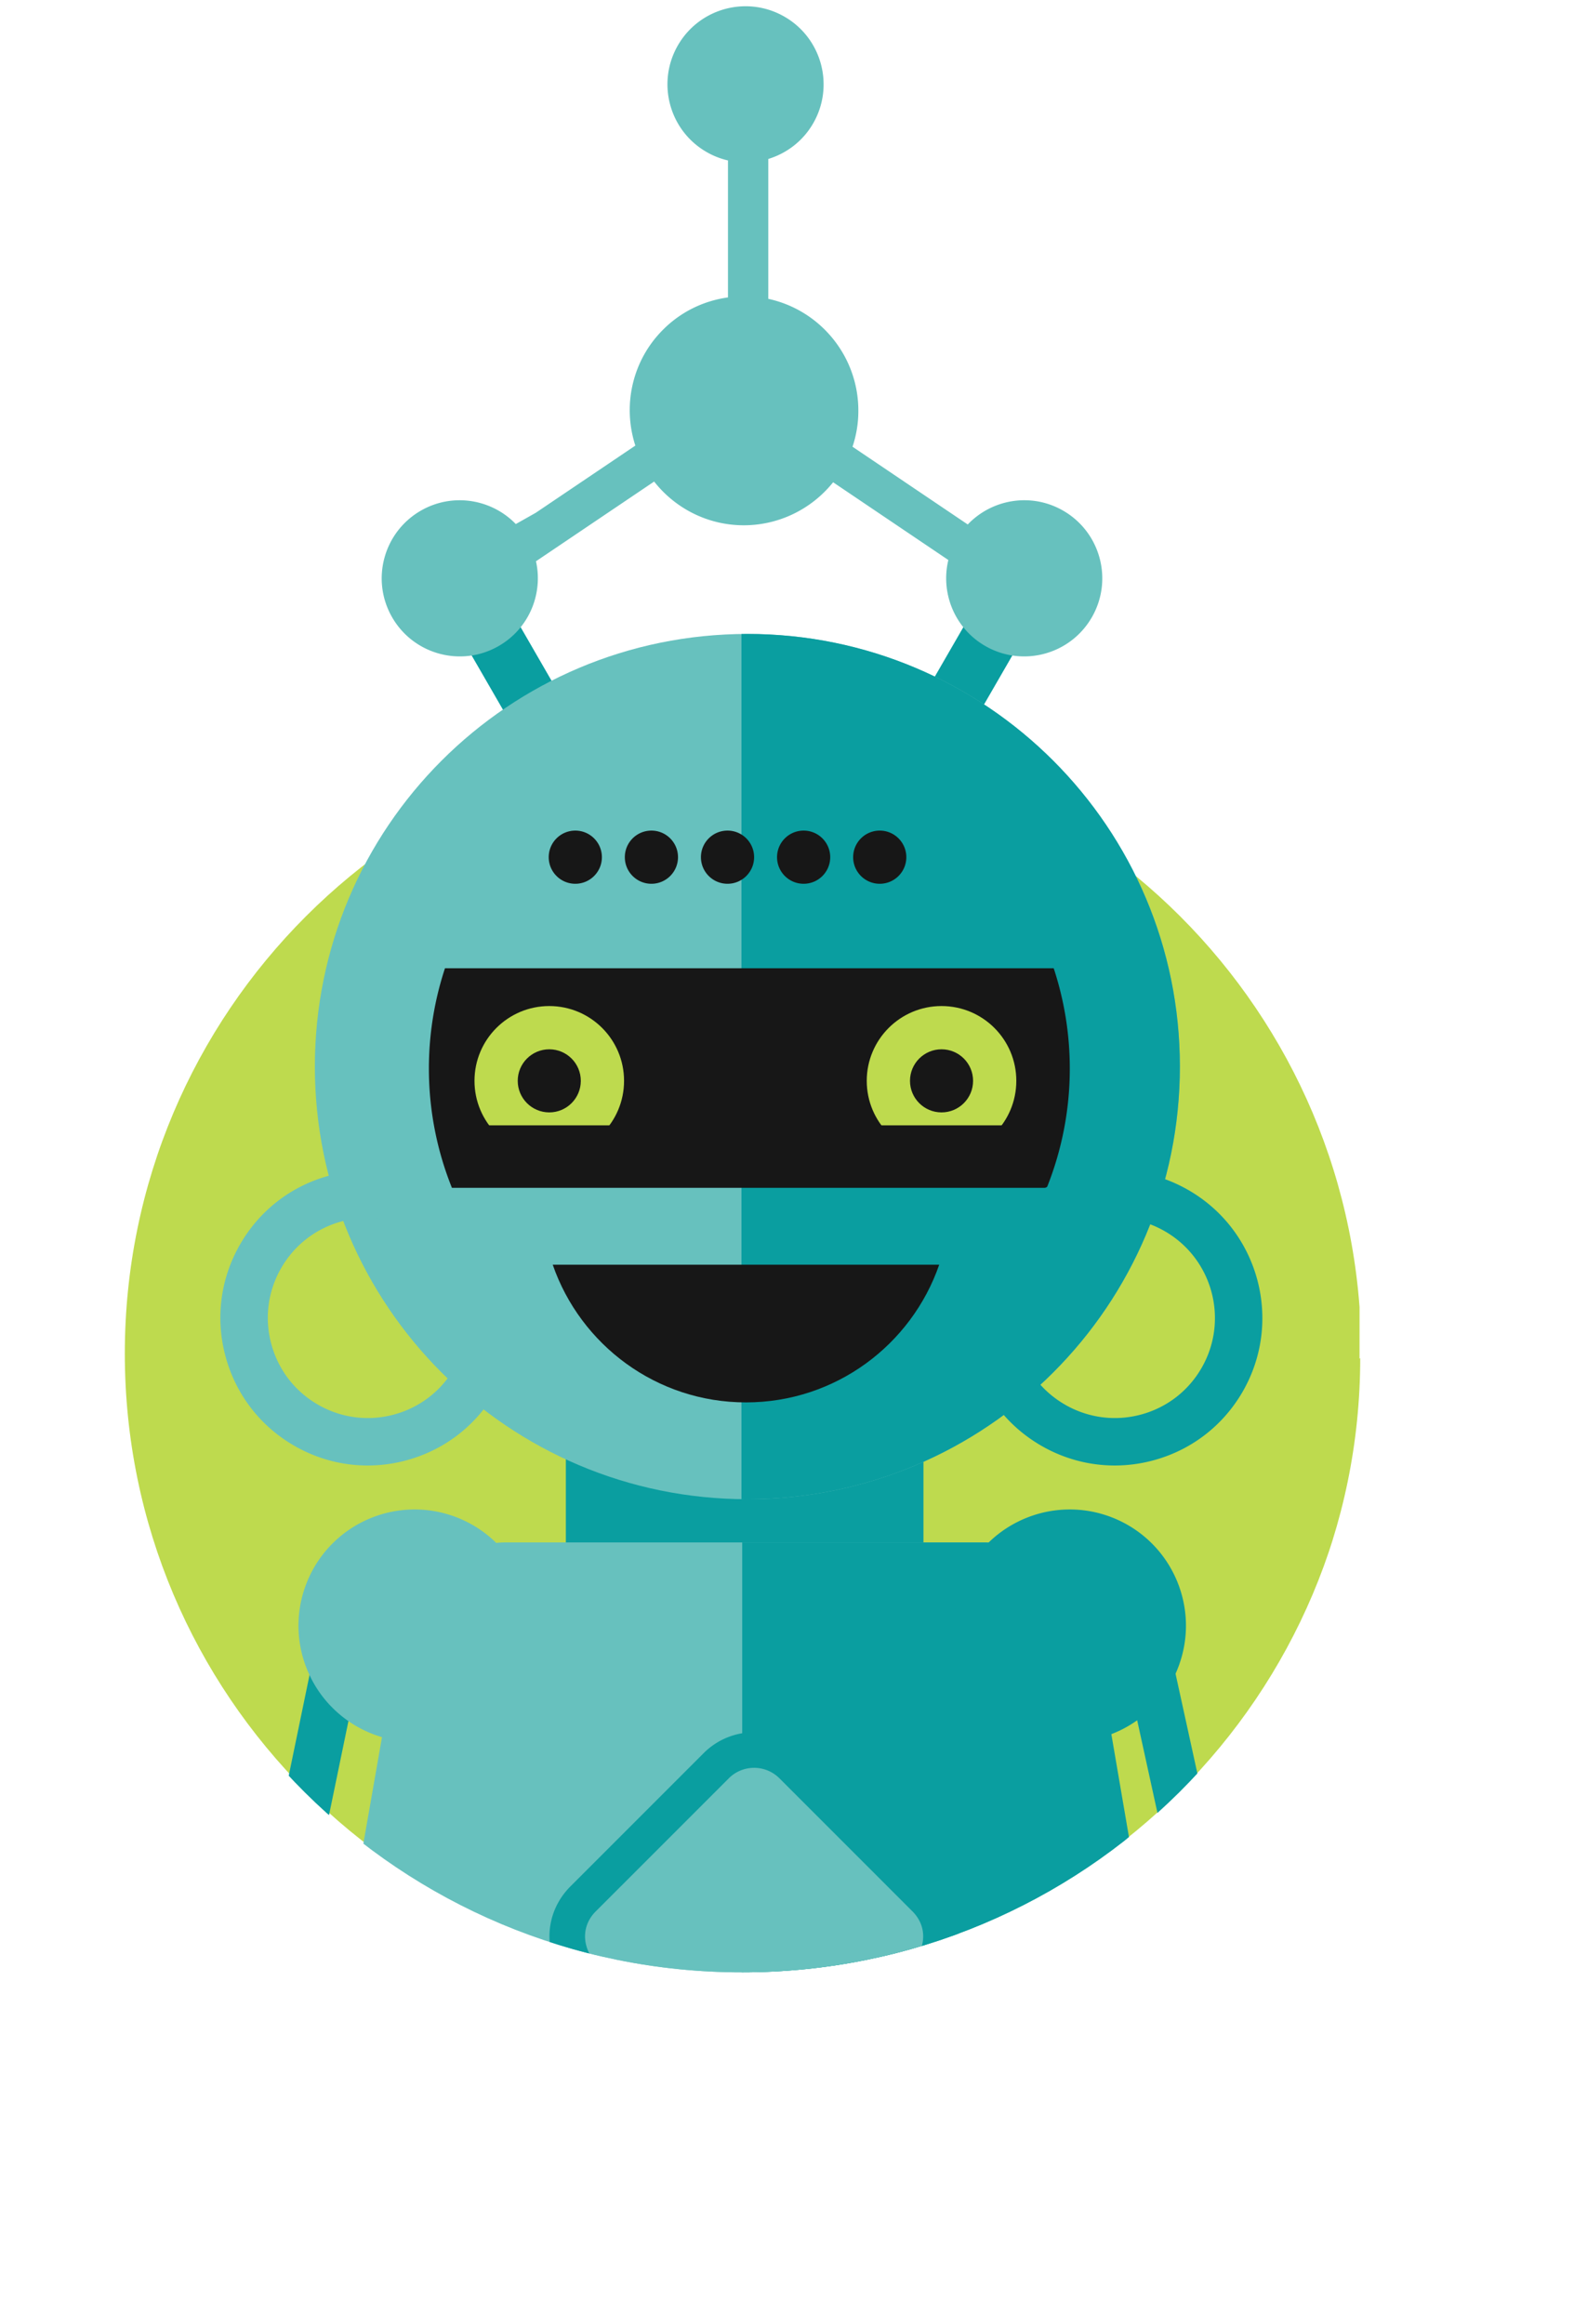 <svg version="1.1" viewBox="0 0 178 260.6" xmlns="http://www.w3.org/2000/svg"><defs><clipPath clipPathUnits="userSpaceOnUse" id="a"><path d="m1042.14 517.32.55 1141.42H0V517.898C0 231.871 233.422 0 521.359 0c287.942 0 521.361 231.871 521.361 517.898Z"/></clipPath><clipPath clipPathUnits="userSpaceOnUse" id="b"><path d="m1042.14 517.32.55 1141.42H0V517.898C0 231.871 233.422 0 521.359 0c287.942 0 521.361 231.871 521.361 517.898Z"/></clipPath><clipPath clipPathUnits="userSpaceOnUse" id="c"><path d="M161.152 763.645c0-201.454 163.309-364.747 364.75-364.747 201.43 0 364.739 163.293 364.739 364.747 0 201.441-163.309 364.745-364.739 364.745-201.441 0-364.75-163.304-364.75-364.745"/></clipPath><clipPath clipPathUnits="userSpaceOnUse" id="d"><path d="m1042.14 517.32.55 1141.42H0V517.898C0 231.871 233.422 0 521.359 0c287.942 0 521.361 231.871 521.361 517.898Z"/></clipPath><clipPath clipPathUnits="userSpaceOnUse" id="e"><path d="m1042.14 517.32.55 1141.42H0V517.898C0 231.871 233.422 0 521.359 0c287.942 0 521.361 231.871 521.361 517.898Z"/></clipPath><clipPath clipPathUnits="userSpaceOnUse" id="f"><path d="M934.32-559.141H521.543v963.95H934.32Z"/></clipPath><clipPath clipPathUnits="userSpaceOnUse" id="g"><path d="m1042.14 517.32.55 1141.42H0V517.898C0 231.871 233.422 0 521.359 0c287.942 0 521.361 231.871 521.361 517.898Z"/></clipPath></defs><g clip-path="url(#a)" transform="matrix(.133 0 0 -.133 13.882 221.16)"><path d="M522.246.29c287.942 0 521.364 233.421 521.364 521.358 0 287.942-233.422 521.362-521.364 521.362-287.937 0-521.36-233.42-521.36-521.362C.887 233.711 234.31.289 522.247.289" style="fill:#beda4e;fill-opacity:1;fill-rule:nonzero;stroke:none"/><path d="M372.816 96.809c0-36.078 29.25-65.34 65.329-65.34h170.91c36.082 0 65.332 29.262 65.332 65.34v485.453c0 36.078-29.25 65.328-65.332 65.328h-170.91c-36.079 0-65.329-29.25-65.329-65.328V96.809M274.637 1142.7l71.558-123.94 41.313 23.85-71.563 123.94-41.308-23.85M768.082 1142.7l-71.559-123.94-41.312 23.85 71.562 123.94 41.309-23.85" style="fill:#0a9ea0;fill-opacity:1;fill-rule:nonzero;stroke:none"/><path d="M525.898 398.898c201.438 0 364.739 163.301 364.739 364.747 0 201.441-163.301 364.735-364.739 364.735-201.441 0-364.742-163.294-364.742-364.735 0-201.446 163.301-364.747 364.742-364.747" style="fill:#67c1be;fill-opacity:1;fill-rule:nonzero;stroke:none"/></g><g clip-path="url(#b)" transform="matrix(.133 0 0 -.133 13.882 221.16)"><g clip-path="url(#c)"><path d="M520.922 363.281h467.5v789.989h-467.5V363.281" style="fill:#0a9ea0;fill-opacity:1;fill-rule:nonzero;stroke:none"/></g></g><g clip-path="url(#d)" transform="matrix(.133 0 0 -.133 13.882 221.16)"><path d="M778.375 661.41a269.416 269.416 0 0 1 19.422 100.578c0 29.539-4.813 57.95-13.57 84.563h-513.34a269.907 269.907 0 0 1-13.571-84.563c0-35.558 6.938-69.48 19.418-100.578h501.641M509.156 917.754c12.383 0 22.422 10.043 22.422 22.422 0 12.379-10.039 22.418-22.422 22.418-12.379 0-22.418-10.039-22.418-22.418s10.039-22.422 22.418-22.422M380.789 917.754c12.383 0 22.422 10.043 22.422 22.422 0 12.379-10.039 22.418-22.422 22.418-12.379 0-22.418-10.039-22.418-22.418s10.039-22.422 22.418-22.422M444.973 917.754c12.382 0 22.422 10.043 22.422 22.422 0 12.379-10.04 22.418-22.422 22.418-12.379 0-22.418-10.039-22.418-22.418s10.039-22.422 22.418-22.422M573.344 917.754c12.379 0 22.418 10.043 22.418 22.422 0 12.379-10.039 22.418-22.418 22.418-12.383 0-22.422-10.039-22.422-22.418s10.039-22.422 22.422-22.422M637.527 917.754c12.379 0 22.418 10.043 22.418 22.422 0 12.379-10.039 22.418-22.418 22.418-12.382 0-22.422-10.039-22.422-22.418s10.04-22.422 22.422-22.422" style="fill:#171717;fill-opacity:1;fill-rule:nonzero;stroke:none"/><path d="M836.012 636.09a84.688 84.688 0 0 1-21.961-2.91c-21.77-5.84-39.953-19.789-51.211-39.301-11.281-19.508-14.27-42.25-8.438-64.008 5.828-21.762 19.786-39.949 39.297-51.211v-.012c19.52-11.257 42.254-14.25 64-8.429 21.77 5.832 39.953 19.793 51.211 39.301 23.266 40.281 9.414 91.968-30.855 115.23-13 7.512-27.422 11.34-42.043 11.34zm-.332-208.789c-21.551 0-42.821 5.648-61.981 16.711-28.769 16.617-49.347 43.418-57.941 75.508-8.594 32.082-4.18 65.601 12.441 94.359 16.602 28.769 43.41 49.344 75.5 57.937 32.047 8.586 65.594 4.192 94.356-12.421 59.375-34.293 79.785-110.497 45.508-169.875-16.614-28.758-43.418-49.329-75.508-57.93a124.924 124.924 0 0 0-32.375-4.289" style="fill:#0a9ea0;fill-opacity:1;fill-rule:nonzero;stroke:none"/><path d="M205.992 636.09a84.694 84.694 0 0 1-21.961-2.91c-21.769-5.84-39.953-19.789-51.211-39.301-11.269-19.508-14.269-42.25-8.437-64.008 5.84-21.762 19.793-39.949 39.305-51.211v-.012c19.503-11.257 42.246-14.25 64.003-8.429 21.758 5.832 39.954 19.793 51.211 39.301 11.27 19.511 14.27 42.25 8.438 64.011-5.84 21.758-19.793 39.957-39.305 51.219-13 7.512-27.422 11.34-42.043 11.34zm-.332-208.789c-21.551 0-42.812 5.648-61.972 16.719-28.77 16.609-49.344 43.41-57.938 75.5-8.594 32.082-4.18 65.589 12.422 94.359 16.609 28.769 43.418 49.344 75.508 57.937 32.058 8.586 65.593 4.192 94.355-12.421 59.383-34.286 79.793-110.485 45.516-169.875-16.61-28.758-43.43-49.329-75.508-57.93-10.715-2.871-21.582-4.289-32.383-4.289M792.266 1232.29c-26.856 15.51-60.039 9.88-80.52-11.62l-97.176 65.55c3.164 9.48 4.848 19.42 4.91 29.45.469 46.1-31.636 85.62-75.937 95.24v117.93c15.395 4.7 29.133 14.95 37.812 29.98 18.18 31.48 7.391 71.75-24.097 89.93-31.492 18.18-71.75 7.39-89.934-24.09-18.168-31.5-7.386-71.75 24.102-89.93a65.71 65.71 0 0 1 18.109-7.14V1412.1c-20.441-2.8-39.488-12.08-54.183-26.64-26.219-25.7-35.09-63.81-23.938-98.28l-84.016-56.67-16.793-9.47c-20.503 21.19-53.457 26.66-80.152 11.25-31.488-18.18-42.281-58.44-24.101-89.92 18.179-31.49 58.441-42.28 89.929-24.1 25.555 14.75 37.465 44.04 31.34 71.39l99.649 67.21c18.031-22.95 45.472-36.63 74.781-36.87 29.64-.25 57.652 13.19 76.156 36.26l97.172-65.55c-6.676-27.64 5.176-57.5 31.059-72.44 31.488-18.18 71.75-7.39 89.929 24.1 18.18 31.48 7.391 71.74-24.101 89.92M321.961 362.449c-51.215 0-93.223-51.148-97.293-116.23-.434-6.899-.926-13.797-2.117-20.617L118.145-370.719c-4.133-23.59-3.536-48.051 3.886-70.82 14.813-45.461 49.504-77.359 89.942-77.359h624.738c40.434 0 75.121 31.886 89.937 77.339 7.434 22.789 8.024 47.27 3.879 70.891l-104.675 596.27c-1.196 6.82-1.688 13.718-2.122 20.617-4.07 65.082-46.07 116.23-97.292 116.23H321.961" style="fill:#67c1be;fill-opacity:1;fill-rule:nonzero;stroke:none"/></g><g clip-path="url(#e)" transform="matrix(.133 0 0 -.133 13.882 221.16)"><g clip-path="url(#f)"><path d="M321.961 362.449c-53.91 0-97.617-56.679-97.617-126.609L114.367-392.281c0-69.918 43.699-126.617 97.606-126.617h624.738c53.91 0 97.609 56.699 97.609 126.617L826.855 235.84c-.851 79.64-46.496 126.609-100.417 126.609H321.961" style="fill:#0a9ea0;fill-opacity:1;fill-rule:nonzero;stroke:none"/></g></g><g clip-path="url(#g)" transform="matrix(.133 0 0 -.133 13.882 221.16)"><path d="M708.113 331.672a82.784 82.784 0 0 1-.832-1.934c-.246-.59-.468-1.187-.715-1.797-.382-.992-.765-1.972-1.125-2.98-.089-.27-.179-.52-.269-.789a97.358 97.358 0 0 1-5.344-31.883 97.425 97.425 0 0 1 5.344-31.898c.09-.27.18-.52.269-.77.36-1.012.743-2.019 1.125-3.012.247-.597.469-1.187.715-1.789.274-.648.539-1.281.832-1.929.407-.922.809-1.84 1.258-2.762.137-.301.293-.59.426-.879a96.573 96.573 0 0 1 18.726-26.238c7.856-7.864 16.747-14.082 26.223-18.731.313-.133.606-.293.899-.429.918-.422 1.839-.852 2.757-1.25.629-.274 1.282-.563 1.934-.832.582-.25 1.187-.469 1.797-.719.984-.379 1.972-.77 2.984-1.121.27-.09.516-.18.785-.25a97.386 97.386 0 0 1 63.786 0c.269.07.515.16.761.25 1.012.351 2.024.742 3.012 1.121.605.25 1.187.469 1.793.719.652.269 1.281.558 1.93.832.921.398 1.843.828 2.761 1.25.293.136.586.296.879.429 9.473 4.649 18.387 10.867 26.242 18.731a96.964 96.964 0 0 1 18.704 26.238c.156.289.293.578.449.879.426.922.851 1.84 1.258 2.762.269.648.558 1.281.832 1.929.246.602.468 1.192.695 1.789.402.993.785 2 1.144 3.012.09.25.157.5.247.77a97.437 97.437 0 0 1 0 63.781c-.09.269-.157.519-.247.789a74.04 74.04 0 0 1-1.144 2.98c-.227.61-.449 1.207-.695 1.797-.274.653-.563 1.282-.832 1.934-.407.918-.832 1.84-1.258 2.758-.156.289-.293.582-.449.898a97.514 97.514 0 0 1-18.704 26.223 97.49 97.49 0 0 1-26.265 18.73c-.27.129-.563.289-.856.418-.918.449-1.863.86-2.804 1.281-.606.27-1.235.54-1.864.809-.629.25-1.234.492-1.863.723-.965.379-1.953.758-2.941 1.117-.27.09-.539.18-.832.269-9.989 3.461-20.7 5.34-31.856 5.34a97.21 97.21 0 0 1-31.859-5.34l-.809-.269c-1.012-.359-1.976-.738-2.965-1.117a73.61 73.61 0 0 1-1.839-.723l-1.887-.809c-.942-.421-1.863-.832-2.805-1.281-.293-.129-.562-.289-.855-.418-9.473-4.633-18.387-10.851-26.243-18.73a97.118 97.118 0 0 1-18.726-26.223c-.133-.316-.289-.609-.426-.898-.449-.918-.851-1.84-1.258-2.758" style="fill:#0a9ea0;fill-opacity:1;fill-rule:nonzero;stroke:none"/><path d="m387.371 61.95 112.258 112.249c17.644 17.653 46.254 17.653 63.898 0l112.258-112.25c28.465-28.468 8.305-77.14-31.949-77.14H419.32c-40.254 0-60.414 48.672-31.949 77.14" style="fill:#67c1be;fill-opacity:1;fill-rule:nonzero;stroke:none"/><path d="M531.582 172.422c-7.734 0-15.465-2.953-21.348-8.832L397.98 51.34c-8.933-8.93-11.378-21.219-6.542-32.89C396.266 6.78 406.691-.192 419.32-.192h224.512c12.629 0 23.059 6.98 27.891 18.652 4.836 11.66 2.382 23.95-6.543 32.879L552.926 163.59a30.129 30.129 0 0 1-21.344 8.832zm112.25-202.613H419.32c-24.804 0-46.113 14.242-55.605 37.16-9.485 22.91-4.485 48.05 13.055 65.582L489.023 184.8c23.461 23.469 61.645 23.488 85.114 0l112.254-112.25c17.539-17.532 22.539-42.66 13.047-65.582-9.493-22.918-30.801-37.16-55.606-37.16" style="fill:#0a9ea0;fill-opacity:1;fill-rule:nonzero;stroke:none"/><path d="M358.836 688.539c34.836 0 63.062 28.242 63.062 63.066 0 34.836-28.226 63.063-63.062 63.063-34.84 0-63.066-28.227-63.066-63.063 0-34.824 28.226-63.066 63.066-63.066" style="fill:#beda4e;fill-opacity:1;fill-rule:nonzero;stroke:none"/><path d="M361.746 596.59c23.391-67.539 87.457-116.078 162.957-116.078 75.512 0 139.582 48.539 162.973 116.078h-325.93M358.836 725.008c14.691 0 26.594 11.914 26.594 26.597 0 14.696-11.903 26.598-26.594 26.598-14.695 0-26.602-11.902-26.602-26.598 0-14.683 11.907-26.597 26.602-26.597" style="fill:#171717;fill-opacity:1;fill-rule:nonzero;stroke:none"/><path d="M689.637 688.539c34.836 0 63.062 28.242 63.062 63.066 0 34.836-28.226 63.063-63.062 63.063-34.84 0-63.067-28.227-63.067-63.063 0-34.824 28.227-63.066 63.067-63.066" style="fill:#beda4e;fill-opacity:1;fill-rule:nonzero;stroke:none"/><path d="M689.637 725.008c14.691 0 26.597 11.914 26.597 26.597 0 14.696-11.906 26.598-26.597 26.598-14.696 0-26.602-11.902-26.602-26.598 0-14.683 11.906-26.597 26.602-26.597M759.355 670.395H290.164v43.699h469.191v-43.699" style="fill:#171717;fill-opacity:1;fill-rule:nonzero;stroke:none"/><path d="M115.668-66.61c-1.344 0-2.699.122-4.066.41-10.817 2.231-17.774 12.821-15.536 23.63l63.383 306.789c2.235 10.82 12.817 17.812 23.633 15.543 10.816-2.231 17.773-12.821 15.535-23.633l-63.383-306.79c-1.953-9.448-10.277-15.948-19.566-15.948M919.418-9.93c-9.188 0-17.469 6.36-19.52 15.72L832.875 311.8c-2.363 10.789 4.473 21.449 15.266 23.808 10.742 2.352 21.453-4.461 23.816-15.257L938.98 14.34c2.364-10.79-4.472-21.45-15.265-23.809a19.71 19.71 0 0 0-4.297-.46" style="fill:#0a9ea0;fill-opacity:1;fill-rule:nonzero;stroke:none"/><path d="M155.625 331.672a68.652 68.652 0 0 1-.832-1.934c-.246-.59-.473-1.187-.719-1.797-.379-.992-.761-1.972-1.121-2.98-.09-.27-.18-.52-.269-.789a97.358 97.358 0 0 1-5.344-31.883 97.425 97.425 0 0 1 5.344-31.898c.089-.27.179-.52.269-.77.36-1.012.742-2.019 1.121-3.012.246-.597.473-1.187.719-1.789.27-.648.539-1.281.832-1.929.402-.922.809-1.84 1.258-2.762.133-.301.293-.59.426-.879a96.622 96.622 0 0 1 18.722-26.238c7.86-7.864 16.75-14.082 26.227-18.731.312-.133.605-.293.894-.429.922-.422 1.844-.852 2.762-1.25.629-.274 1.281-.563 1.934-.832.582-.25 1.187-.469 1.793-.719.988-.379 1.976-.77 2.988-1.121.269-.09.516-.18.785-.25a97.394 97.394 0 0 1 63.785 0c.27.07.516.16.762.25 1.012.351 2.019.742 3.008 1.121.605.25 1.191.469 1.797.719.652.269 1.281.558 1.929.832.922.398 1.84.828 2.762 1.25.293.136.586.296.879.429 9.473 4.649 18.387 10.867 26.242 18.731a96.96 96.96 0 0 1 18.703 26.238c.157.289.293.578.449.879.426.922.852 1.84 1.258 2.762.27.648.559 1.281.828 1.929.25.602.473 1.192.7 1.789.402.993.785 2 1.144 3.012.09.25.156.5.246.77a97.437 97.437 0 0 1 0 63.781c-.09.269-.156.519-.246.789a74.04 74.04 0 0 1-1.144 2.98c-.227.61-.45 1.207-.7 1.797-.269.653-.558 1.282-.828 1.934-.406.918-.832 1.84-1.258 2.758-.156.289-.292.582-.449.898a97.51 97.51 0 0 1-18.703 26.223 97.505 97.505 0 0 1-26.265 18.73c-.27.129-.563.289-.856.418-.922.449-1.863.86-2.805 1.281-.605.27-1.234.54-1.863.809-.629.25-1.234.492-1.863.723-.965.379-1.953.758-2.942 1.117-.269.09-.539.18-.832.269a97.101 97.101 0 0 1-31.855 5.34 97.192 97.192 0 0 1-31.859-5.34l-.809-.269c-1.012-.359-1.977-.738-2.965-1.117a75.229 75.229 0 0 1-1.84-.723l-1.886-.809c-.942-.421-1.864-.832-2.805-1.281-.293-.129-.563-.289-.856-.418-9.472-4.633-18.386-10.851-26.246-18.73a97.168 97.168 0 0 1-18.722-26.223c-.133-.316-.293-.609-.426-.898a71.637 71.637 0 0 1-1.258-2.758" style="fill:#67c1be;fill-opacity:1;fill-rule:nonzero;stroke:none"/></g></svg>